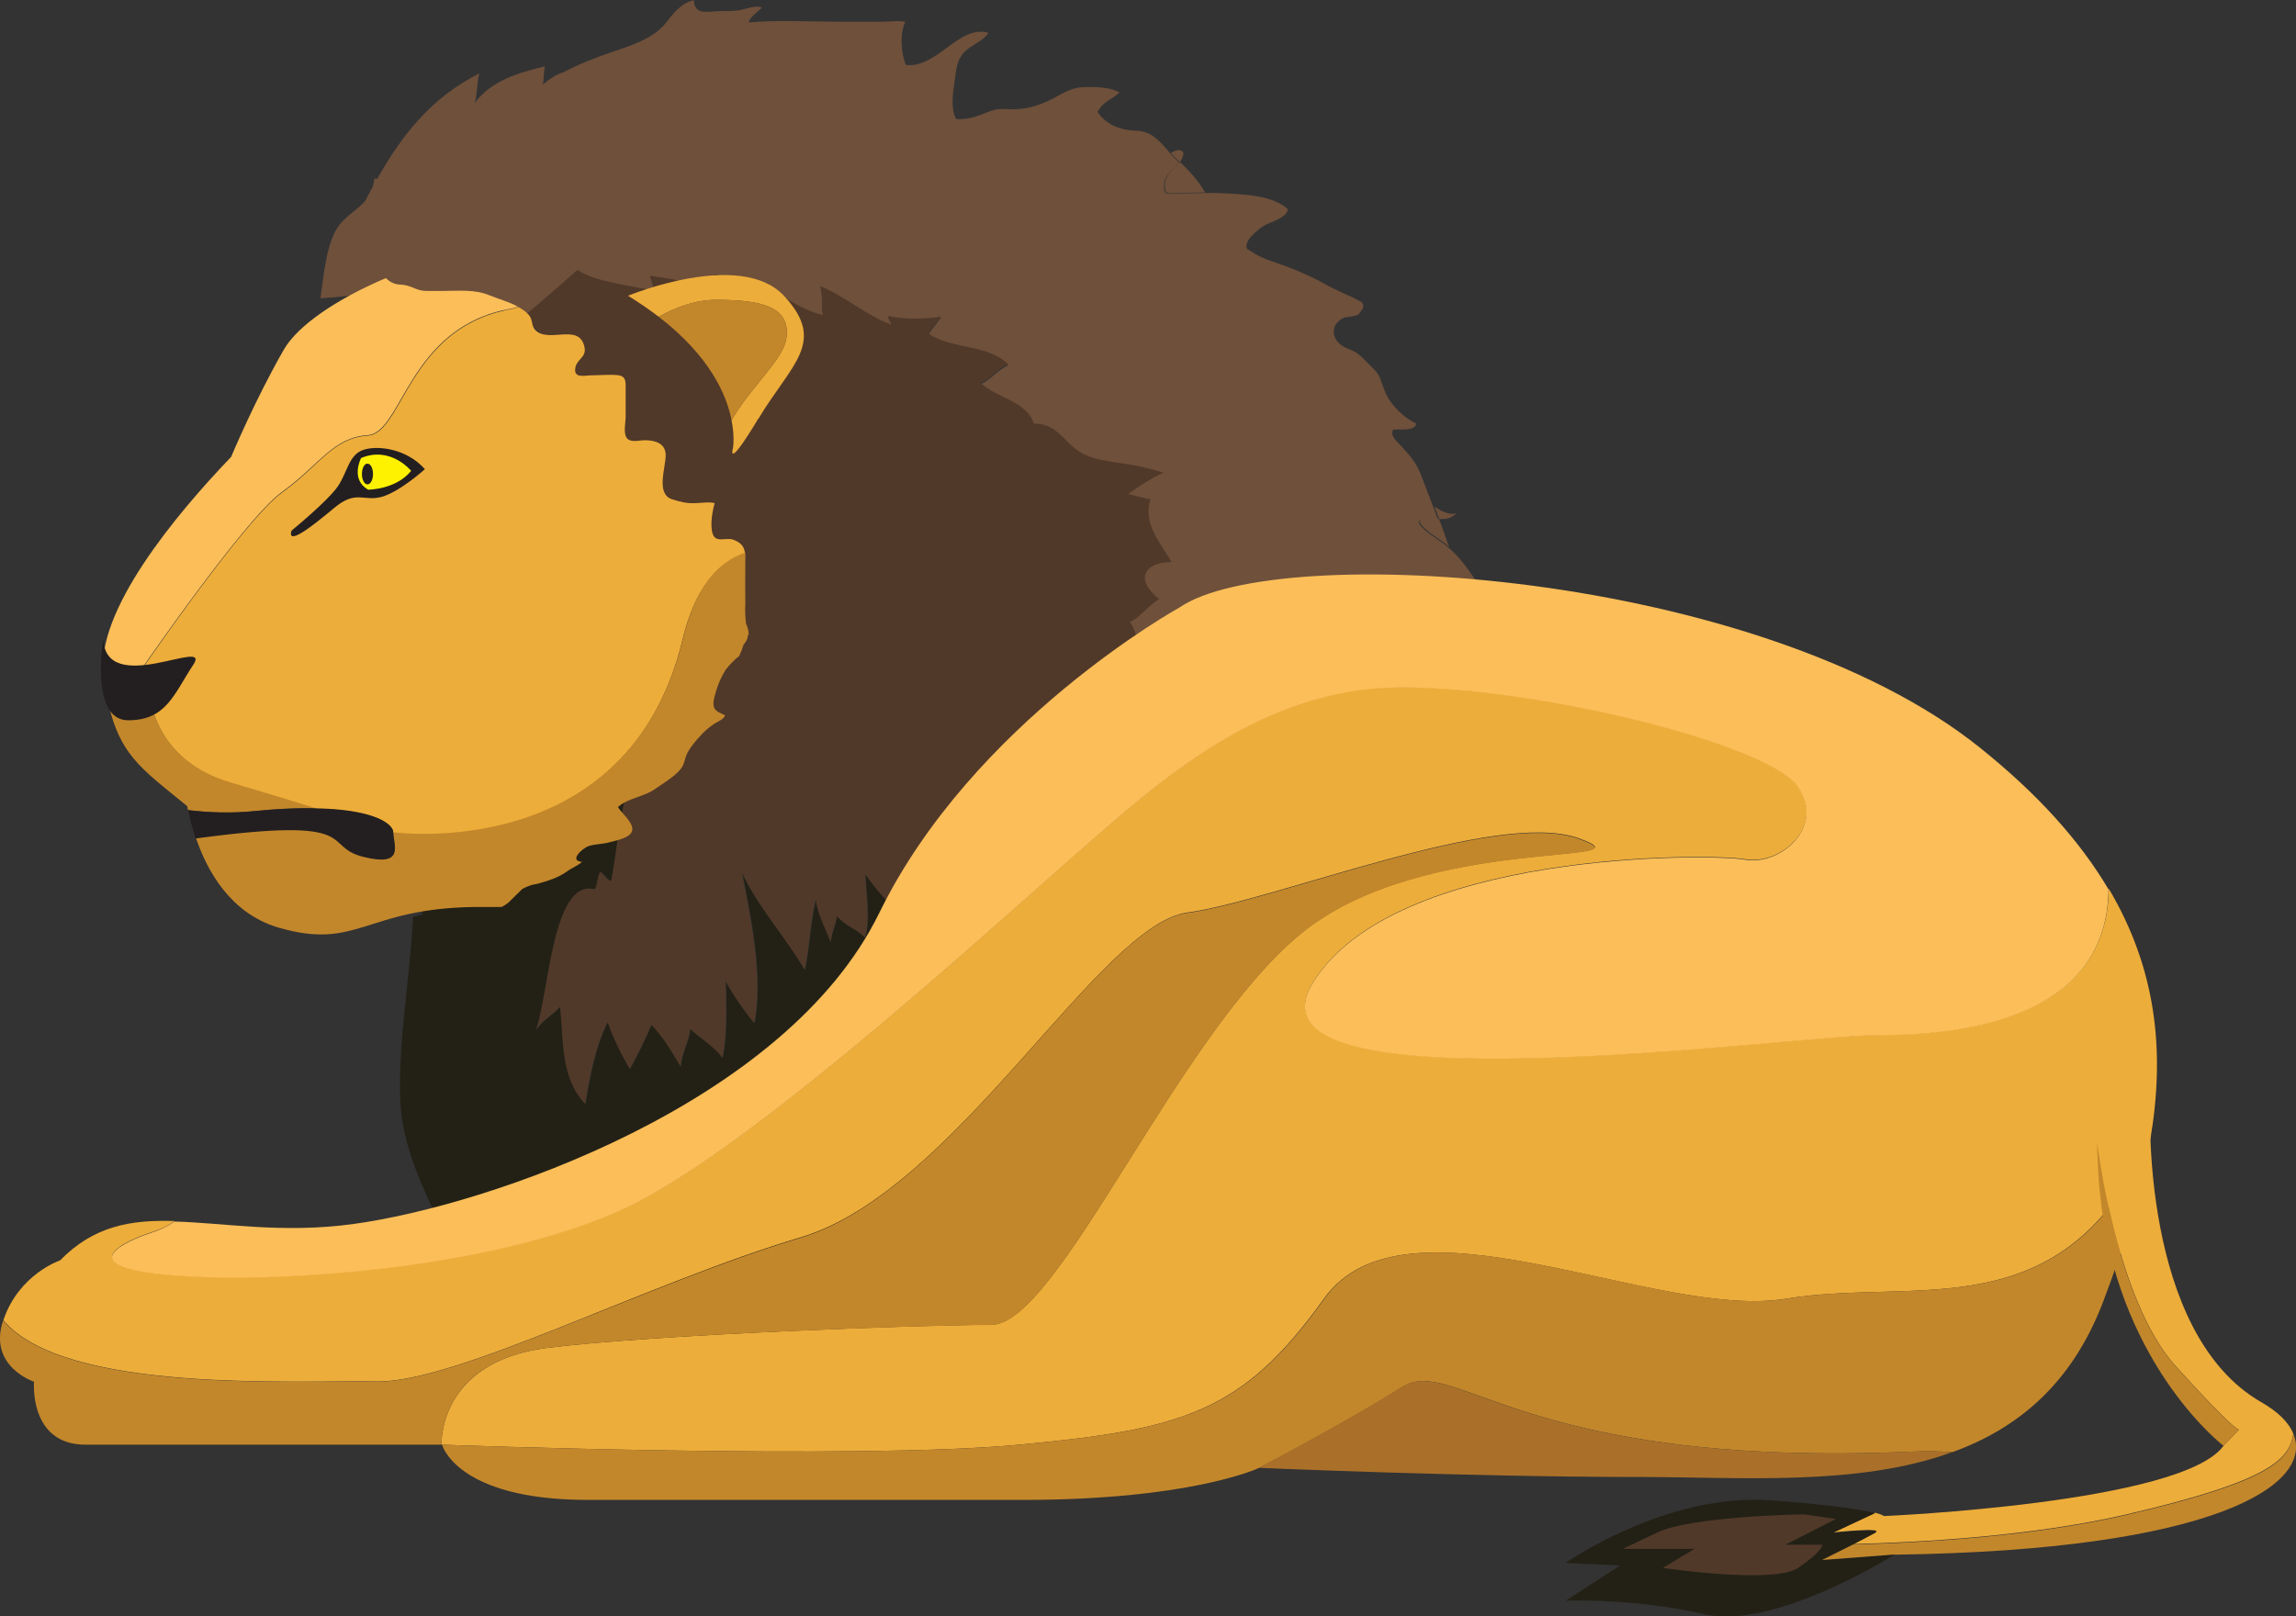 <?xml version="1.0" encoding="UTF-8"?>
<svg id="Layer_2" data-name="Layer 2" xmlns="http://www.w3.org/2000/svg" viewBox="0 0 95.16 67.01">
  <rect x="0" y="0" width="95.16" height="67.01" fill="#333333" stroke="none"/>
  <defs>
    <style>
      .cls-1 {
        fill: #aa7029;
      }

      .cls-1, .cls-2, .cls-3, .cls-4, .cls-5, .cls-6, .cls-7, .cls-8, .cls-9 {
        stroke-width: 0px;
      }

      .cls-2 {
        fill: #edad3a;
      }

      .cls-3 {
        fill: #232116;
      }

      .cls-4 {
        fill: #fff200;
      }

      .cls-5 {
        fill: #513929;
      }

      .cls-6 {
        fill: #6e503b;
      }

      .cls-7 {
        fill: #fbbe59;
      }

      .cls-8 {
        fill: #231f20;
      }

      .cls-9 {
        fill: #c3872b;
      }
    </style>
  </defs>
  <g id="_100" data-name="100">
    <g>
      <path class="cls-3" d="m45.39,57.07c-.19-.18-.36-.37-.52-.58-.12.68-.33,1.34-.63,1.97-.31-.24-.65-.38-1.02-.42-.06,1.48-1.55.44-2.17-.22-.22.13-.3.34-.22.63-1.18-.51-2.08.02-3.29-.59-.22.4-.86.8-1.06,1.24-.55-.53-1.05-1.17-1.58-1.64-.16.25-.34.37-.5.57-.43-.45-1.15-.67-1.57-1.18-.15.32-.67.64-.82.96-.11-.21-.25-.38-.39-.51-.01.02-.03.04-.04.07-.22-.14-.43-.29-.64-.44-.45-.16-.93-.24-1.35-.57-.18-.15-.38-.32-.57-.49-.25.14-.45.32-.61.56-.77-.61-2-.41-2.29-.59-.95-.57-1.7-1.63-2.42-2.51-.32.07-.43.3-.35.68-.38-1.24-1.64-1.91-2.36-3,.02.53-.19.95-.22,1.44-.83-.54-1.29-1.51-1.97-2.26-.09.33-.31.62-.41.91-.88-1.91-1.76-3.59-1.81-5.68-.05-2.45.42-4.99.54-7.41.13-.03.27-.06.4-.1-.04-.17-.08-.35-.12-.52,1.14-.19,1.99.08,3.16-.56.42-.23.51-.92.9-1.2.23-.16.76.35.96.14.62-.61.93-1.49,1.13-2.35.11.4.47.79.57,1.11.76-1.02.4-2.34.82-3.5.11.16.33.34.45.48-.05-.7.03-1.48.31-2.16.04.05.08.12.12.2.24,1.19.26,2.31.46,3.53-.1-.09-.18-.29-.25-.38-.36,1.26-.43,2.57-.68,3.83-.24-.08-.26-.28-.46-.38-.13.23-.08.49-.22.72-1.77-.48-1.9,4.45-2.44,5.82.26-.4.7-.61,1-.96.17,1.4,0,2.92,1.04,4.03.19-1.14.41-2.37.93-3.39.25.67.56,1.33.92,1.94.3-.53.63-1.21.89-1.83.49.47.9,1.2,1.22,1.74,0-.5.36-1.08.39-1.57.3.31,1.06.78,1.34,1.21.2-1.03.15-2.12.13-3.19.33.6.77,1.24,1.19,1.74.37-1.92-.13-4.32-.52-6.25.68,1.46,1.81,2.67,2.61,4.04.21-.95.22-1.97.46-2.93.06.66.41,1.25.61,1.78.02-.35.21-.73.26-1.08.27.34.92.6,1.17.9.22-.81.04-1.75.01-2.64.81,1.2,1.56,1.68,2.26,2.64.01-.05.32-.53.32-.53.21.21.65.41.88.62.03-.49.36-1.05.4-1.54.13.2.56.52.73.92.32-.75.32-1.56.19-2.39.84,1.1,2.6,1.55,2.79,3,.05-.36.24-.75.29-1.11.15.12.3.25.43.4.22-.61.39-1.27.49-1.93.41.5.75,1.07.93,1.72.39-.06.8-.02,1.2.09,0,.62-.13,1.25-.32,1.91-.26-.07-.75,0-.92-.05-.95,3.38.76,6.76.46,10.03-.14-.14-.27-.29-.38-.45-.43,2.27-.35,5.19-.22,7.51Z"/>
      <path class="cls-6" d="m63.01,27.4c.02.38-.38.47-.68.57-.67.12-1.35.21-2.03.26-.27.02-.54.05-.81.07-.84.07-1.54.31-2.34.55-1.05.32-2.19.27-3.28.42-.85.11-1.67.15-2.53.14-.89,0-1.76-.03-2.65.07-1.13.12-2.24.33-3.37.44-.64.07-1.28.09-1.92.16-.34.03-.61.21-.94.24-.36.03-.87.05-1.21-.03-1.15-.27-.94-2.27-.93-3.06.01-2.12-.09-4.24.02-6.36.07-1.37.35-2.63,1.17-3.76.15-.2.34-.31.55-.38-.47-.27-1.03-.46-1.4-.81.37-.16.72-.6,1.13-.78-.84-.85-2.29-.6-3.31-1.28.16-.21.33-.46.52-.7-.65.08-1.46.13-2.17-.04-.04.17.15.19.09.36-.99-.36-1.89-1.16-2.92-1.59.12.32.04.94.12,1.21-.7-.18-1.34-.55-1.94-.97-.09.18-.13.35-.22.53-.71-.45-1.45-1.07-2.33-1.26.03.19-.02.54,0,.77-.8-.44-1.77-.56-2.68-.71.07.2.09.37.2.63-1.04-.24-2.45-.36-3.22-.87-.77.68-1.55,1.36-2.34,2.02-.11-.07-.23-.14-.35-.2-2.66-1.44-5.11-.89-7.96-.67.13-.86.22-2.11.66-2.86.32-.54.85-.77,1.2-1.19.1-.19.21-.39.31-.58.03-.11.05-.22.07-.35l.11.03c1-1.77,2.21-3.36,4.24-4.38-.11.35-.08.91-.2,1.23.73-.96,1.83-1.25,2.91-1.52-.05.24-.03.53-.08.76.29-.26.58-.43.86-.52h0c.63-.33,1.29-.59,1.97-.82.76-.26,1.74-.56,2.25-1.2.31-.39.64-.85,1.18-.96.02.65.59.45,1.11.45.27,0,.53,0,.79-.04.27-.05.64-.21.92-.11-.13.16-.53.4-.54.62,1.19-.11,2.42-.03,3.61-.03h1.91c.32,0,.66-.06.96.01-.24.51-.17,1.28.02,1.78,1.3.16,2.19-1.68,3.43-1.33-.23.36-.72.5-1,.8-.32.33-.34.73-.4,1.17-.07.49-.18,1.14.05,1.6.58.06.98-.17,1.5-.35.28-.09.56-.05.85-.05.54,0,1.01-.13,1.5-.36.52-.25.87-.54,1.46-.56.46-.01,1.05-.01,1.47.22-.36.34-.66.35-.91.81.37.55.97.76,1.61.78.66.01,1.01.49,1.41.94.08.09.16.18.25.27.04.04.08.08.12.11-.13.17-.32.32-.46.48-.12.14-.18.32-.18.51.02.36.12.31.51.3.38-.01.78-.03,1.16-.03s.77,0,1.15.03c.76.05,1.7.11,2.31.63,0,.39-.78.55-1.04.73-.18.13-.81.6-.64.93.12.07.25.15.37.23.26.14.54.25.82.34.63.21,1.2.45,1.79.75.38.22.77.41,1.17.59.16.06.32.14.46.23.16.04.23.15.19.32-.06.08-.11.16-.17.24-.18.13-.47.08-.68.18-.42.23-.49.7-.13,1.04.21.2.52.25.75.41.19.14.34.32.51.48.25.25.36.34.47.66.1.3.21.61.4.87.27.37.64.7,1.06.9-.06.34-.72.22-.95.25-.19.23.21.55.36.72.35.39.61.68.79,1.17.17.44.33.87.5,1.31.07.17.14.35.2.52-.19,0-.72-.1-.81.12.18.36.77.68,1.08.91.05.04.11.09.16.14.68.57,1.17,1.43,1.64,2.16.24.38.19.39.26.73.09.44.37.78.62,1.14.1.14.41.48.41.69Z"/>
      <path class="cls-6" d="m49.04,6.28c.02.18-.05.32-.14.44-.04-.04-.08-.07-.12-.11-.09-.09-.17-.18-.25-.27.16-.1.35-.18.5-.05Z"/>
      <path class="cls-5" d="m46.55,36.59c.16.53.23,1.03.22,1.53-.41-.12-.81-.15-1.2-.09-.18-.65-.52-1.21-.93-1.72-.09.66-.26,1.32-.49,1.93-.13-.14-.27-.28-.43-.4-.05.36-.24.75-.29,1.11-.2-1.45-1.96-1.9-2.79-3,.13.83.13,1.64-.19,2.39-.17-.4-.6-.72-.73-.92-.04.49-.37,1.06-.4,1.54-.23-.21-.66-.41-.88-.62,0,0-.31.48-.32.53-.7-.96-1.45-1.44-2.26-2.64.02.88.21,1.83-.01,2.64-.26-.3-.91-.55-1.17-.9-.04.35-.23.73-.26,1.08-.19-.54-.54-1.13-.61-1.78-.24.96-.26,1.98-.46,2.93-.8-1.36-1.92-2.58-2.61-4.04.38,1.92.88,4.32.52,6.25-.42-.5-.86-1.14-1.19-1.74.02,1.06.07,2.16-.13,3.19-.27-.43-1.03-.9-1.34-1.21-.03.5-.39,1.08-.39,1.57-.32-.53-.73-1.26-1.22-1.74-.25.62-.59,1.3-.89,1.83-.37-.62-.68-1.27-.92-1.94-.52,1.02-.74,2.25-.93,3.39-1.04-1.11-.88-2.63-1.04-4.03-.3.35-.74.56-1,.96.53-1.37.67-6.3,2.44-5.82.13-.23.09-.49.22-.72.2.1.22.3.46.38.24-1.26.32-2.57.68-3.83.07.08.16.28.25.38-.2-1.22-.22-2.33-.46-3.53.04.08.08.15.13.19.09-2.2.1-3.7-.3-5.95-.15-.86-.42-1.77-.68-2.69-.04-.43-.08-.85-.15-1.28-.41-2.72-.74-5.1-3.21-6.61.8-.66,1.57-1.33,2.34-2.02.77.51,2.18.64,3.22.87-.11-.26-.13-.43-.2-.63.92.14,1.88.27,2.68.71-.02-.23.03-.58,0-.77.88.19,1.62.81,2.33,1.26.09-.18.14-.35.22-.53.6.42,1.24.79,1.94.97-.08-.27,0-.88-.12-1.21,1.03.43,1.93,1.23,2.92,1.59.05-.16-.13-.19-.1-.35.71.16,1.52.12,2.17.03-.19.24-.36.49-.52.7,1.02.67,2.47.43,3.31,1.27-.41.18-.76.62-1.13.78.65.62,1.91.75,2.2,1.68,1.09,0,1.26.92,2.16,1.31.62.27,1.49.31,2.15.45.34.07.69.16,1.06.27-.48.23-.97.53-1.46.89.28.06.64.18.92.21-.3,1.03.34,1.7.88,2.61-1.11,0-1.57.7-.51,1.54-.32.14-.85.8-1.22.95.3.37.34,1.05.53,1.32-.15.01-.29.05-.42.12.51.61.95,1.49,1.1,2.29-.18.37-.38.83-.58,1.25-1.3.67-.53,2.53-1.08,3.34.19.79.6,1.49,1.03,2.21-.15.02-.59.25-.86.25Z"/>
      <path class="cls-6" d="m60.07,22.68c-.05-.05-.11-.09-.16-.14-.31-.23-.9-.55-1.08-.91.09-.23.61-.13.81-.12.1.26.19.51.28.78.05.13.09.26.15.39Z"/>
      <path class="cls-6" d="m60.37,21.28c-.25.22-.39.24-.72.24h0c-.06-.18-.13-.35-.2-.52.27.18.61.37.93.28Z"/>
      <path class="cls-7" d="m21.48,12.71c-.1.04-.21.07-.33.09-4.24.76-4.47,5.14-5.91,5.24-1.45.1-1.96,1.2-3.56,2.36-1.6,1.16-6.11,7.76-6.11,7.76-.43.12-.83.21-1.21.3-.02-.14-.05-.3-.07-.45-.35-2.65,2.97-6.65,5.29-9.07,0,0,.97-2.33,2.18-4.44.59-1.03,2.25-2.13,4.23-2.97.07.06.15.13.23.17.27.14.37.07.61.13.31.07.49.23.83.23.25,0,.5,0,.74,0,.64,0,1.28-.07,1.88.18.34.14.82.27,1.2.48Z"/>
      <path class="cls-2" d="m30.87,22.95c-1.12.35-2.08,1.46-2.58,3.56-2.25,9.38-12,8.03-12,8.03.03-.35-.74-.97-3.21-1.01-1.03-.32-2.24-.69-3.5-1.06-3.6-1.05-3.44-4.29-3.44-4.29-.64.13-1.21.33-1.72.61-.02-.1-.04-.2-.05-.31.38-.09.78-.18,1.21-.3,0,0,4.5-6.6,6.11-7.76,1.6-1.16,2.1-2.26,3.56-2.36,1.45-.1,1.67-4.48,5.91-5.24.12-.02.23-.05.33-.09.17.09.32.2.43.33.16.18.1.42.24.59.53.63,1.83-.29,2.06.72.11.46-.33.5-.38.91-.05.4.36.29.65.28.35,0,.73-.04,1.08-.01.4.03.36.28.36.63,0,.37,0,.73,0,1.1,0,.24-.1.66.04.87.16.22.53.1.75.1.41,0,.86.11.87.61,0,.55-.42,1.62.27,1.84.32.1.58.17.92.16.26,0,.59-.07.84,0-.1.34-.2.93-.08,1.28.14.38.54.13.84.23.38.14.48.33.5.61Z"/>
      <path class="cls-8" d="m12.08,22s1.53-1.25,1.93-1.85.45-1.3,1.05-1.5,1.8-.05,2.55.8c0,0-1.05.95-1.8,1.15-.75.2-1.05-.3-1.95.45-.9.75-1.97,1.6-1.78.95Z"/>
      <path class="cls-4" d="m14.96,19s-.45.88.3,1.3c0,0,1.15,0,1.78-.78,0,0-.85-1.05-2.08-.53Z"/>
      <path class="cls-8" d="m15,19.65c0,.24.1.43.23.43s.23-.19.23-.43-.1-.43-.23-.43-.23.19-.23.43Z"/>
      <path class="cls-9" d="m31,26.33c-.01.15-.08.28-.18.39-.05.16-.11.32-.18.47-.21.17-.4.36-.56.57-.23.36-.38.76-.48,1.17-.1.46.04.55.45.72-.05.18-.33.27-.47.37-.22.15-.38.29-.56.49-.19.21-.39.44-.52.68-.1.19-.11.34-.19.53-.17.37-.78.72-1.12.96-.48.36-1.16.39-1.58.78.15.25.67.66.59.98-.08.3-.66.4-.91.47-.3.09-.62.07-.91.17-.22.08-.83.6-.26.65-.14.14-.44.26-.6.38-.36.27-.82.41-1.25.53-.22.03-.42.1-.62.21-.19.19-.39.38-.58.57-.09.07-.19.14-.29.18-.21,0-.43,0-.64,0-.18,0-.35,0-.51,0-4.52.07-4.82,1.81-8.1.85-1.98-.59-2.95-2.35-3.41-3.72,7.03-.95,5.17.32,6.94.76,1.8.45,1.21-.54,1.25-.99,0,0,9.75,1.35,12-8.03.5-2.1,1.46-3.2,2.58-3.56.01.13,0,.28,0,.44-.01.57,0,1.14,0,1.7-.02.27,0,.54.03.81.07.14.1.28.11.43Z"/>
      <path class="cls-9" d="m13.08,33.51c-.7-.02-1.54.01-2.53.11-.94.1-1.87.07-2.76-.04-.01-.06-.02-.11-.03-.16-1.95-1.6-2.88-2.14-3.35-4.66.51-.28,1.08-.48,1.72-.61,0,0-.16,3.24,3.44,4.29,1.26.37,2.47.74,3.5,1.06Z"/>
      <path class="cls-8" d="m4.28,26.46s-.57,3.4,1.03,3.4,1.9-1.1,2.7-2.3-3.66,1.4-3.73-1.1Z"/>
      <path class="cls-8" d="m15.05,35.52c-1.77-.44.08-1.71-6.94-.76-.15-.45-.25-.85-.31-1.17.88.1,1.81.13,2.76.04,4.5-.45,5.78.45,5.74.9-.04.45.55,1.44-1.25.99Z"/>
      <path class="cls-2" d="m31.43,17.35c-1.35,2.25-1.05,1.22-1.05,1.22,0,0,.08-.44-.06-1.15.82-1.42,2.14-2.5,2.27-3.39.19-1.3-.99-1.6-2.92-1.6-.88,0-1.72.34-2.37.7-.38-.29-.8-.58-1.27-.87,0,0,4.65-1.93,6.46,0,1.8,1.93.3,2.83-1.05,5.09Z"/>
      <path class="cls-9" d="m32.59,14.03c-.13.89-1.45,1.97-2.27,3.39-.2-1.04-.89-2.65-3.02-4.29.65-.36,1.49-.7,2.37-.7,1.93,0,3.11.3,2.92,1.6Z"/>
      <path class="cls-6" d="m49.94,7.98c-.39,0-.78.01-1.16.03-.39.01-.49.06-.51-.3,0-.19.06-.36.18-.51.13-.17.32-.31.46-.48.38.37.73.73,1,1.2.01.02.02.04.04.06Z"/>
      <path class="cls-2" d="m89.12,47.2h0c-3.61,8.01-9.69,5.74-15.1,6.64-5.41.9-15.77-4.73-19.15,0s-5.86,5.41-12.62,6.05c-6.76.64-23.95,0-23.95,0,0,0-.17-3.43,4.37-4.01,4.55-.57,15.64-.96,18.41-.96s7.68-11.96,12.8-16.19c5.12-4.23,14.93-2.79,11.52-3.99-3.41-1.19-12.55,2.6-16.19,3.09-3.65.49-9.61,11.55-16.01,13.46-6.4,1.91-14.28,6.03-17.59,5.98-3.32-.06-12.92.51-15.47-2.54.64-1.91,2.35-2.48,2.35-2.48,1.4-1.43,2.93-1.69,4.75-1.63-.28.21-.64.37-1.09.51,0,0-3.77,1.24.63,1.69,4.39.45,14.53-.23,19.94-3.15,5.41-2.93,14.81-11.6,18.05-14.42s7.5-6.78,13.31-6.77c5.81,0,15.16,2.37,16.4,4.06,1.24,1.69-.68,3.34-2.14,3.08-1.46-.26-14.53-.37-17.91,5.09-3.38,5.46,19.83,2.19,23.32,2.19,3.11,0,9.6-.45,9.65-6.06,1.99,3.36,2.33,6.77,1.73,10.35Z"/>
      <path class="cls-9" d="m53.88,38.74c-5.12,4.23-10.03,16.19-12.8,16.19s-13.86.38-18.41.95c-4.54.57-4.37,4.01-4.37,4.01H3.54c-2.35,0-2.13-2.61-2.13-2.61,0,0-1.92-.63-1.28-2.54,2.56,3.05,12.16,2.48,15.47,2.54,3.31.05,11.19-4.06,17.59-5.97,6.4-1.91,12.37-12.98,16.01-13.46,3.65-.49,12.78-4.28,16.19-3.09,3.41,1.19-6.4-.24-11.52,3.99Z"/>
      <path class="cls-9" d="m89.12,47.21c-.36,2.19-1.07,4.43-1.96,6.77-1.3,3.41-3.56,5.25-6.24,6.22-.55-.04-1.12-.05-1.71-.02-16.22.7-18.93-4.08-21.13-2.66-2.21,1.41-5.89,3.33-5.89,3.33t0,0c-.17.08-2.99,1.33-9.81,1.33h-18.02c-5.44,0-6.04-2.29-6.04-2.29,0,0,17.19.64,23.95,0,6.76-.64,9.24-1.32,12.62-6.05s13.74.9,19.15,0c5.41-.9,11.49,1.37,15.1-6.64Z"/>
      <path class="cls-1" d="m80.91,60.2c-3.92,1.43-8.78,1.03-12.96,1.03-7.04,0-15.78-.38-15.78-.38,0,0,3.68-1.92,5.89-3.33,2.21-1.42,4.91,3.36,21.13,2.66.59-.03,1.17-.02,1.71.02Z"/>
      <path class="cls-2" d="m95.05,59.42c-.15,1.07-.94,1.97-6.91,3.36-3.87.9-8.53,1.16-11.34,1.23.4-.2.77-.39.92-.48.4-.23-1.75,0-1.75,0l1.75-.82c.32.09.36.14.36.14,0,0,12.39-.53,14.08-2.92l.64-.66s-.15.1-2.63-2.64c-2.48-2.74-3.24-9.27-3.24-9.27-.09-6.05,2.19-3.77,2.19-1.58,0,0-.44,9.48,4.62,12.36.66.38,1.12.82,1.31,1.3Z"/>
      <path class="cls-7" d="m87.39,36.86c-.05,5.61-6.54,6.06-9.65,6.06-3.49,0-26.7,3.27-23.32-2.19,3.38-5.46,16.45-5.35,17.91-5.09,1.46.26,3.38-1.39,2.14-3.08-1.24-1.69-10.59-4.06-16.4-4.06-5.81,0-10.07,3.95-13.31,6.77s-12.64,11.49-18.05,14.42c-5.41,2.93-15.55,3.6-19.94,3.15-4.39-.45-.63-1.69-.63-1.69.45-.14.81-.31,1.09-.51,2.05.05,4.47.51,7.43.1,5.56-.76,17.9-4.96,21.78-12.89,3.88-7.94,12.45-12.67,12.45-12.67,4.06-2.78,23.98-1.54,33.15,5.8,2.45,1.96,4.18,3.91,5.35,5.89Z"/>
      <path class="cls-3" d="m78.53,64.44s-4.96,3.15-7.89,2.48c-2.93-.68-5.75-.56-5.75-.56l2.25-1.46-2.25-.11s4.17-2.93,8.56-2.59c2.65.2,3.78.4,4.26.53l-1.75.82s2.15-.23,1.75,0c-.4.23-2.2,1.13-2.2,1.13l3.01-.23Z"/>
      <path class="cls-5" d="m74.77,62.78c-.19,0-4.66.08-6.08.75l-1.43.68h2.97l-1.31.79s4.58.68,5.6,0c1.01-.68,1.01-.96,1.01-.96h-1.54l2.1-1.07-1.31-.19Z"/>
      <path class="cls-9" d="m92.8,59.27l-.64.66s-.01,0-.04-.02c-.44-.36-4.72-3.97-5.15-11.24-.03-.47-.05-.91-.05-1.31,0,0,.76,6.53,3.24,9.27,2.48,2.74,2.63,2.64,2.63,2.64Z"/>
      <path class="cls-9" d="m78.53,64.44l-3.01.23s.66-.33,1.28-.64c2.81-.07,7.48-.33,11.34-1.23,5.97-1.39,6.76-2.28,6.91-3.36.88,2.11-3.28,4.83-16.52,5.01Z"/>
    </g>
  </g>
</svg>